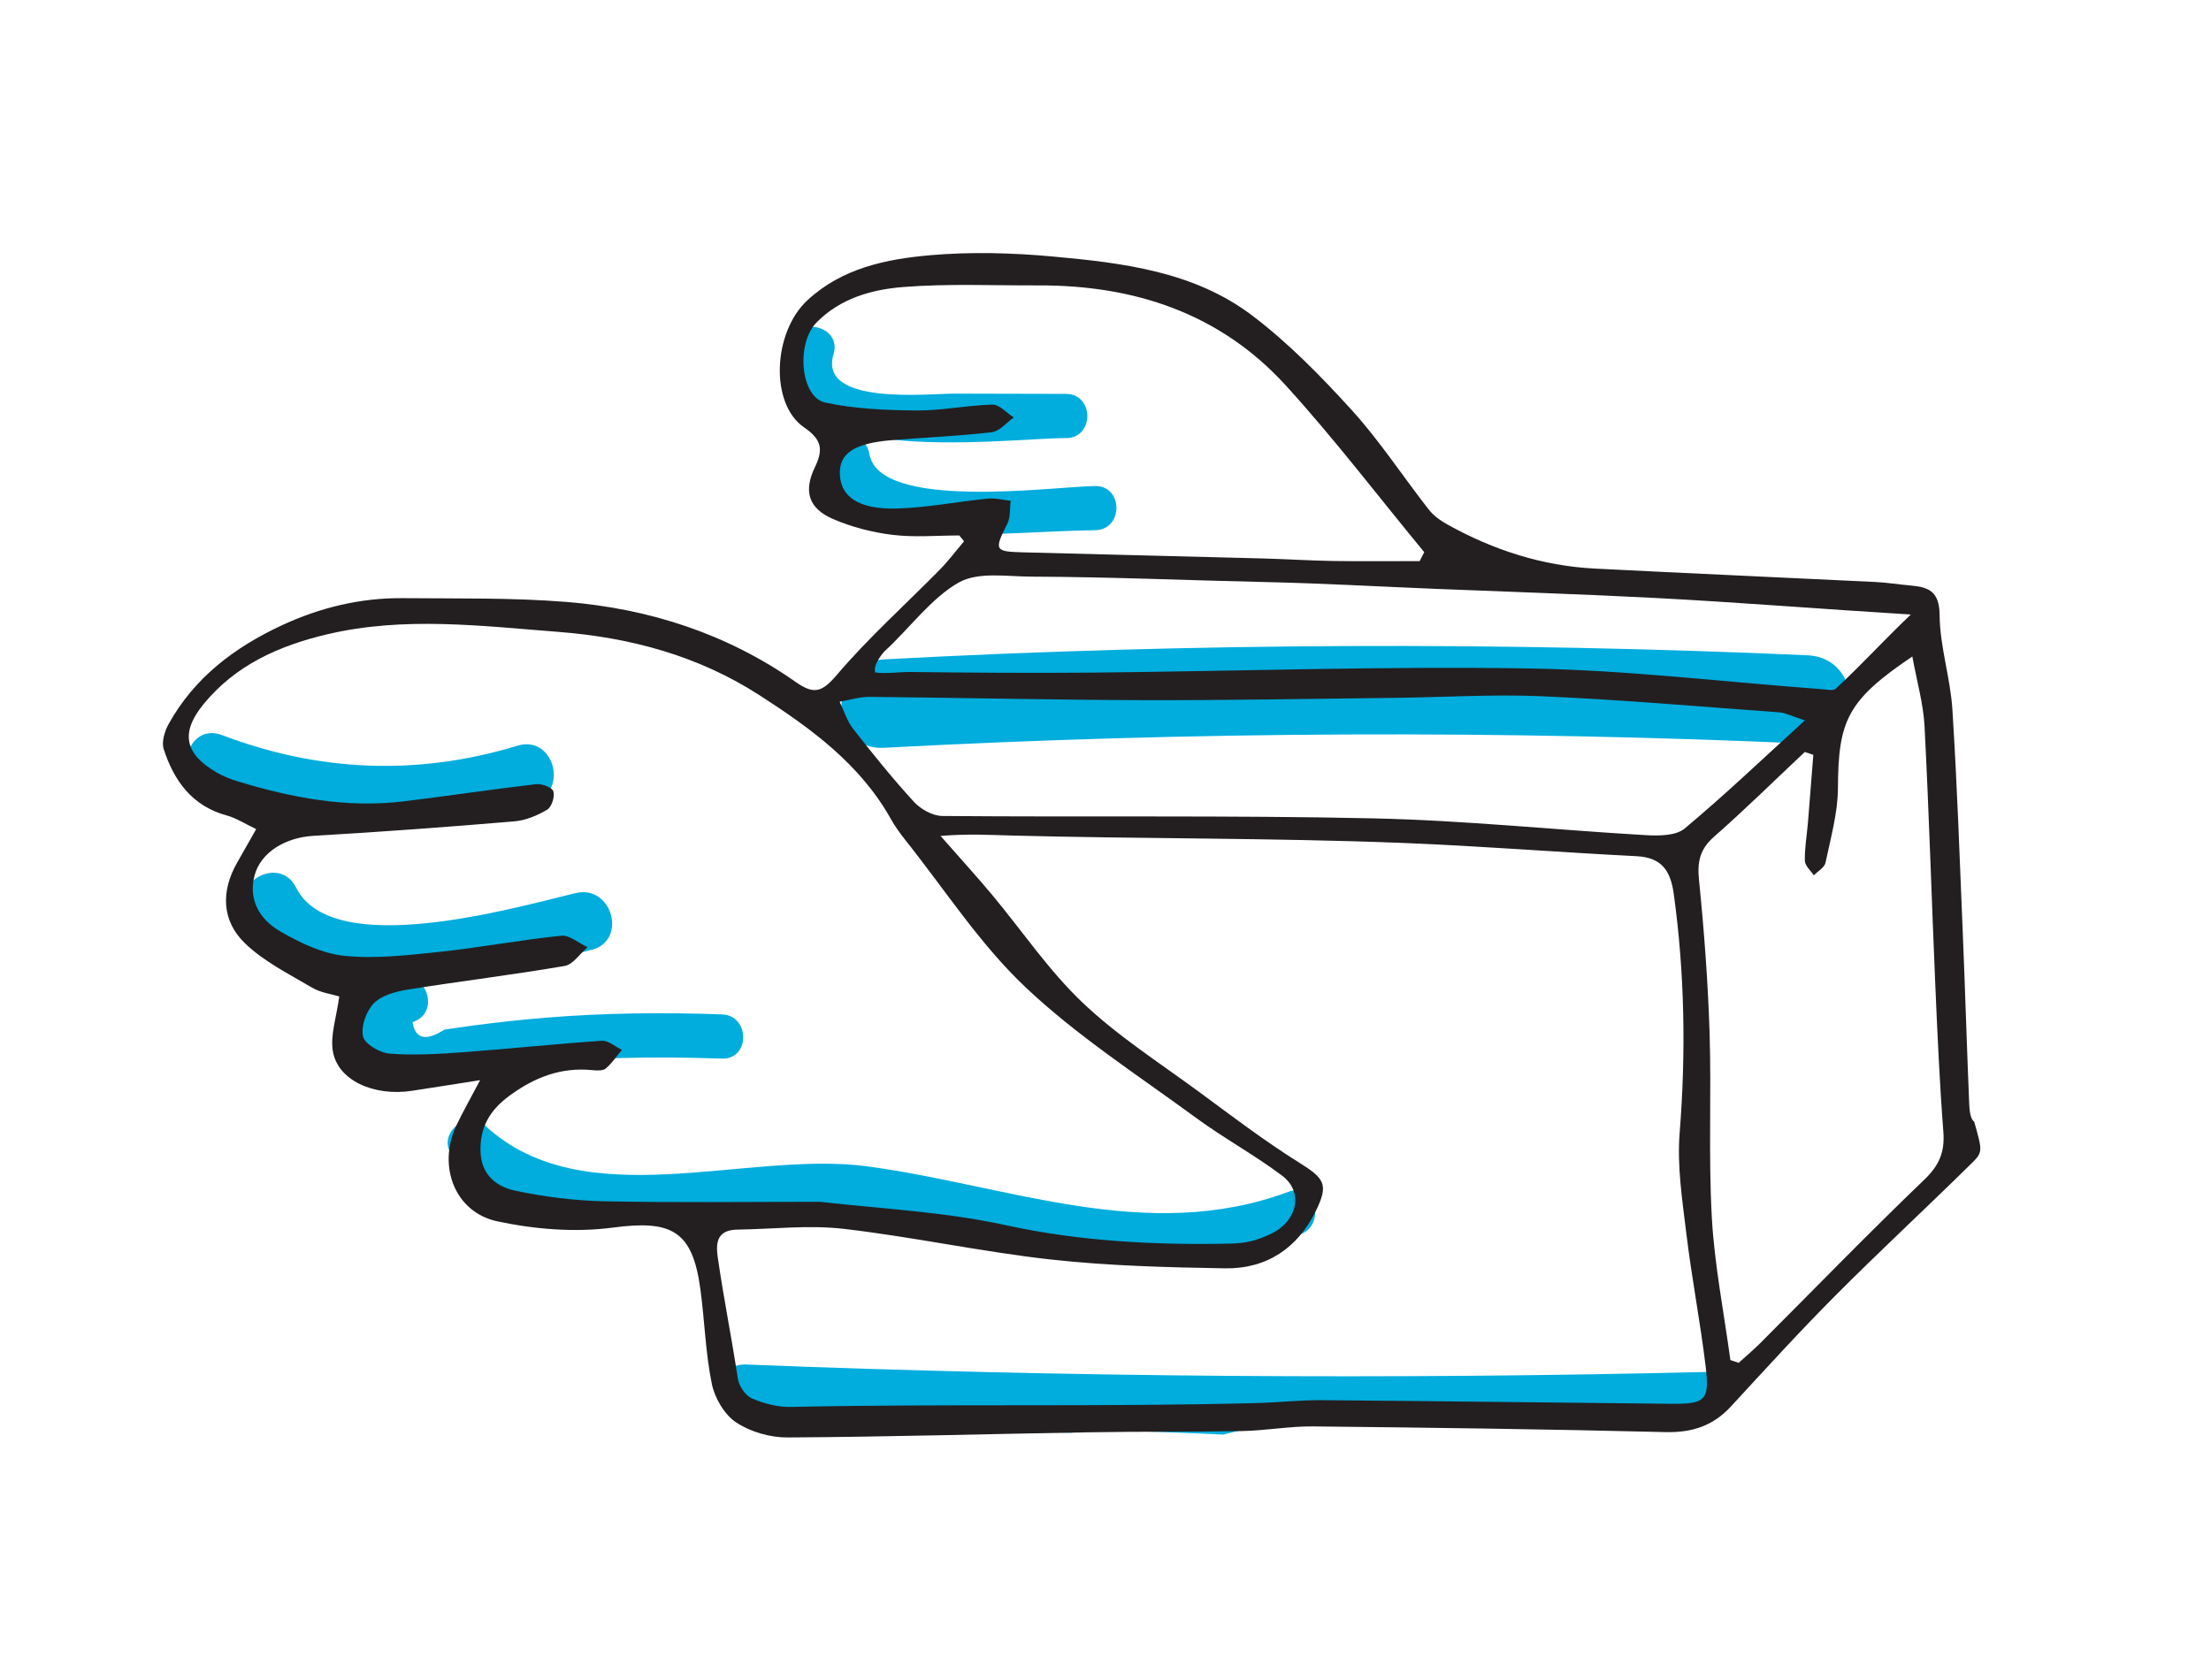 <?xml version="1.0" encoding="utf-8"?>
<!-- Generator: Adobe Illustrator 15.1.0, SVG Export Plug-In . SVG Version: 6.00 Build 0)  -->
<!DOCTYPE svg PUBLIC "-//W3C//DTD SVG 1.1//EN" "http://www.w3.org/Graphics/SVG/1.1/DTD/svg11.dtd">
<svg version="1.1" id="Layer_1" xmlns="http://www.w3.org/2000/svg" xmlns:xlink="http://www.w3.org/1999/xlink" x="0px" y="0px"
	 width="150px" height="114px" viewBox="0 0 150 114" enable-background="new 0 0 150 114" xml:space="preserve">
<path fill="#00ADDD" d="M35.11,50.601c-6.748,2.054-13.452,1.785-20.036-0.716c-2.409-0.915-3.45,2.95-1.063,3.858
	c7.194,2.731,14.806,2.953,22.162,0.715C38.629,53.711,37.583,49.849,35.11,50.601"/>
<path fill="#00ADDD" d="M48.974,68.833c-4.009-0.142-8-0.101-12,0.229c-1.603,0.133-3.199,0.305-4.793,0.516
	c-0.677,0.092-1.353,0.188-2.029,0.287c-1.264,0.812-1.985,0.643-2.164-0.51c1.296-0.382,1.293-1.918,0.536-2.613
	c4.246-0.358,8.625-1.569,11.579-2.28c2.502-0.603,1.442-4.46-1.063-3.857c-4.161,1-16.472,4.563-18.95-0.37
	c-1.156-2.299-4.608-0.277-3.454,2.021c1.766,3.515,5.484,4.596,9.613,4.59c-2.629,1.314-4.517,4.59-0.622,6.146
	c2.375,0.95,6.354-0.411,8.588-0.664c4.907-0.556,9.827-0.668,14.759-0.494C50.905,71.9,50.902,68.9,48.974,68.833"/>
<path fill="#00ADDD" d="M87.41,80.873c-9.598,3.572-18.964-0.432-28.558-1.726c-8.196-1.104-19.189,3.425-25.89-2.722
	c-1.42-1.305-3.548,0.812-2.121,2.121c7.336,6.729,17.058,2.584,25.875,3.352c10.708,0.935,20.806,5.845,31.491,1.868
	C90.001,83.099,89.225,80.197,87.41,80.873"/>
<path fill="#00ADDD" d="M72.318,26.729c-2.528-0.006-5.057-0.012-7.585-0.018c-1.757-0.003-9.256,0.829-8.181-2.685
	c0.567-1.852-2.328-2.643-2.893-0.799c-2.726,8.908,14.376,6.491,18.659,6.501C74.249,29.734,74.251,26.734,72.318,26.729"/>
<path fill="#00ADDD" d="M74.293,32.979c-2.811,0.036-14.667,1.715-15.313-2.184c-0.315-1.9-3.207-1.093-2.893,0.798
	c0.463,2.789,2.668,4.125,5.344,4.451c4.168,0.509,8.664-0.011,12.862-0.065C76.223,35.955,76.227,32.955,74.293,32.979"/>
<path fill="#00ADDD" d="M122.639,44.466c-20.887-0.929-41.786-0.836-62.664,0.277c-3.841,0.205-3.865,6.206,0,6
	c20.877-1.113,41.777-1.206,62.664-0.277C126.498,50.639,126.49,44.639,122.639,44.466"/>
<path fill="#00ADDD" d="M115.98,93.094c-21.785,0.524-43.573,0.357-65.346-0.501c-0.479-0.019-0.869,0.105-1.169,0.319
	c0.705,1.496,1.645,2.788,2.929,3.741c6.774,0.254,13.549,0.445,20.325,0.567c0.165-0.102,0.354-0.176,0.596-0.174
	c3.226,0.022,6.45,0.154,9.674,0.299c4.378-1.156,8.83-0.985,13.326-0.966c0.369,0.002,0.635,0.152,0.818,0.365
	c6.463-0.915,12.902-1.857,19.395-0.946c0.326-0.253,0.561-0.546,0.656-0.892c0.098-0.35,0.305-0.578,0.555-0.704
	C117.475,93.562,116.893,93.073,115.98,93.094"/>
<path fill="#231F20" d="M32.572,73.296c-1.861,0.291-3.24,0.513-4.621,0.722c-2.627,0.398-5.067-0.729-5.374-2.718
	c-0.169-1.088,0.249-2.267,0.439-3.683c-0.517-0.16-1.259-0.253-1.849-0.602c-1.57-0.927-3.268-1.767-4.555-3.013
	c-1.569-1.519-1.636-3.515-0.527-5.461c0.392-0.69,0.784-1.38,1.295-2.279c-0.735-0.348-1.345-0.751-2.014-0.933
	c-2.345-0.644-3.562-2.354-4.259-4.492c-0.158-0.487,0.061-1.213,0.332-1.704c1.745-3.151,4.474-5.207,7.679-6.7
	c2.609-1.214,5.356-1.872,8.235-1.844c3.695,0.035,7.404-0.039,11.08,0.257c5.623,0.454,10.893,2.161,15.551,5.432
	c1.24,0.871,1.785,0.699,2.796-0.489c2.148-2.527,4.645-4.758,6.977-7.131c0.591-0.602,1.099-1.283,1.645-1.93
	c-0.107-0.132-0.214-0.262-0.32-0.393c-1.513,0-3.043,0.14-4.534-0.042c-1.381-0.169-2.786-0.532-4.06-1.087
	c-1.622-0.707-1.993-1.865-1.206-3.494c0.59-1.224,0.466-1.888-0.738-2.716c-2.329-1.604-2.113-6.444,0.231-8.62
	c2.355-2.187,5.356-2.798,8.358-3.06c2.746-0.237,5.551-0.161,8.301,0.091c4.742,0.433,9.557,1.012,13.49,3.982
	c2.48,1.874,4.7,4.146,6.797,6.456c1.898,2.091,3.455,4.491,5.202,6.722c0.331,0.425,0.812,0.769,1.288,1.032
	c3.105,1.726,6.422,2.801,9.984,2.983c6.345,0.324,12.692,0.6,19.039,0.91c0.797,0.039,1.592,0.17,2.39,0.239
	c1.231,0.109,1.95,0.4,1.964,2.008c0.018,2.136,0.73,4.257,0.867,6.401c0.324,5.097,0.498,10.204,0.711,15.309
	c0.158,3.821,0.271,7.646,0.43,11.469c0.018,0.413,0.074,1.022,0.338,1.196c0.588,2.074,0.588,2.074-0.255,2.904
	c-3.034,2.988-6.16,5.881-9.164,8.898c-2.432,2.442-4.756,4.997-7.094,7.533c-1.218,1.32-2.646,1.774-4.449,1.729
	c-7.958-0.198-15.919-0.303-23.879-0.386c-1.599-0.018-3.199,0.283-4.802,0.314c-3.444,0.067-6.891,0.026-10.334,0.084
	c-6.846,0.113-13.691,0.313-20.538,0.351c-1.174,0.006-2.509-0.377-3.477-1.021c-0.796-0.528-1.453-1.651-1.651-2.619
	c-0.431-2.104-0.485-4.284-0.775-6.424c-0.542-3.986-1.951-4.705-5.958-4.174c-2.553,0.339-5.289,0.113-7.821-0.428
	c-2.889-0.617-4.056-3.755-2.793-6.467C31.353,75.53,31.841,74.687,32.572,73.296 M63.81,56.723c1.39,1.584,2.459,2.754,3.473,3.969
	c2.048,2.453,3.857,5.153,6.156,7.338c2.396,2.278,5.238,4.096,7.917,6.069c2.226,1.64,4.43,3.322,6.77,4.785
	c1.711,1.069,2.027,1.471,1.166,3.245c-1.251,2.576-3.363,3.985-6.202,3.936c-3.937-0.067-7.89-0.166-11.795-0.598
	c-4.705-0.522-9.354-1.536-14.056-2.081c-2.362-0.275-4.79,0.017-7.189,0.051c-1.257,0.019-1.526,0.686-1.362,1.833
	c0.419,2.929,0.928,5.354,1.368,8.278c0.076,0.499,0.512,1.15,0.951,1.341c0.816,0.355,1.76,0.599,2.644,0.581
	c10.604-0.227,20.997,0.014,31.6-0.263c1.48-0.038,2.96-0.207,4.439-0.195c7.895,0.061,15.788,0.169,23.682,0.245
	c2.339,0.021,2.623-0.233,2.34-2.565c-0.363-3-0.942-5.974-1.305-8.974c-0.272-2.262-0.635-4.57-0.457-6.818
	c0.431-5.442,0.347-10.841-0.399-16.247c-0.218-1.579-0.822-2.469-2.533-2.555c-5.295-0.265-10.584-0.693-15.882-0.9
	c-8.877-0.348-17.771-0.269-26.652-0.505C67.085,56.655,65.692,56.57,63.81,56.723 M55.625,81.55
	C55.638,81.335,55.613,81.764,55.625,81.55c4.227,0.479,8.475,0.68,12.608,1.587c5.008,1.097,10.179,1.36,15.25,1.25
	c1.077-0.024,1.78-0.209,2.75-0.667c1.741-0.825,2.266-2.801,0.738-3.951c-1.869-1.405-3.945-2.533-5.831-3.917
	c-3.923-2.88-8.064-5.548-11.577-8.871c-3.106-2.938-5.484-6.645-8.175-10.021c-0.345-0.435-0.672-0.892-0.943-1.374
	c-2.095-3.749-5.457-6.182-8.942-8.425c-4.131-2.66-8.738-3.907-13.632-4.284c-5.237-0.405-10.465-1.064-15.676,0.166
	c-3.253,0.767-6.222,2.086-8.393,4.748c-1.585,1.942-1.273,3.385,0.929,4.644c0.426,0.244,0.894,0.432,1.364,0.575
	c3.686,1.128,7.431,1.837,11.305,1.366c2.994-0.364,5.977-0.817,8.972-1.164c0.388-0.045,1.08,0.216,1.168,0.485
	c0.114,0.35-0.111,1.062-0.415,1.243c-0.668,0.4-1.463,0.732-2.231,0.796c-4.544,0.383-9.094,0.719-13.647,0.983
	c-1.846,0.109-3.563,1.092-3.983,2.705c-0.436,1.667,0.395,2.994,1.728,3.766c1.347,0.781,2.879,1.522,4.391,1.672
	c2.121,0.211,4.307-0.047,6.448-0.272c2.756-0.293,5.488-0.812,8.245-1.094c0.562-0.058,1.188,0.506,1.784,0.781
	c-0.517,0.44-0.983,1.174-1.558,1.272c-3.526,0.604-7.082,1.033-10.615,1.599c-0.815,0.131-1.774,0.379-2.314,0.923
	c-0.52,0.524-0.894,1.569-0.744,2.259c0.113,0.514,1.139,1.113,1.798,1.166c1.651,0.128,3.33,0.027,4.989-0.094
	c3.14-0.229,6.272-0.566,9.414-0.778c0.437-0.029,0.906,0.4,1.361,0.619c-0.357,0.428-0.67,0.904-1.089,1.259
	c-0.195,0.166-0.599,0.146-0.899,0.117c-2.143-0.22-3.963,0.495-5.667,1.755c-1.299,0.96-1.985,2.118-1.937,3.76
	c0.047,1.609,1.102,2.406,2.393,2.672c1.977,0.411,4.014,0.671,6.031,0.711C45.889,81.616,50.758,81.55,55.625,81.55
	 M117.393,92.288c0.188,0.062,0.376,0.128,0.563,0.19c0.487-0.441,0.991-0.865,1.456-1.329c3.709-3.711,7.365-7.479,11.149-11.11
	c1.009-0.969,1.386-1.877,1.281-3.232c-0.254-3.319-0.403-6.646-0.546-9.973c-0.253-5.851-0.426-11.702-0.73-17.549
	c-0.08-1.533-0.521-3.048-0.828-4.737c-4.391,2.964-5.027,4.32-5.047,8.922c-0.007,1.694-0.494,3.393-0.845,5.074
	c-0.067,0.326-0.519,0.572-0.791,0.855c-0.214-0.328-0.601-0.65-0.608-0.983c-0.021-0.859,0.135-1.721,0.207-2.582
	c0.127-1.536,0.246-3.073,0.367-4.61c-0.193-0.064-0.387-0.131-0.58-0.197c-2.048,1.927-4.052,3.902-6.162,5.758
	c-0.961,0.845-1.138,1.699-1.014,2.931c0.346,3.432,0.605,6.879,0.717,10.326c0.133,4.188-0.082,8.394,0.153,12.576
	C116.316,85.853,116.957,89.064,117.393,92.288 M96.312,38.075c0.104-0.202,0.209-0.404,0.312-0.606
	c-3.124-3.788-6.104-7.708-9.408-11.331c-4.455-4.881-10.26-6.795-16.772-6.771c-3.062,0.012-6.138-0.131-9.183,0.111
	c-2.126,0.169-4.264,0.772-5.862,2.403c-1.416,1.445-1.088,5.077,0.587,5.435c2.011,0.433,4.12,0.521,6.189,0.538
	c1.714,0.016,3.43-0.359,5.148-0.397c0.478-0.012,0.969,0.562,1.454,0.869c-0.492,0.348-0.956,0.939-1.482,1.002
	c-2.25,0.264-4.519,0.354-6.779,0.539c-2.581,0.211-3.594,0.895-3.537,2.335c0.06,1.495,1.269,2.364,3.807,2.306
	c2.083-0.05,4.155-0.47,6.237-0.675c0.505-0.05,1.029,0.096,1.544,0.152c-0.068,0.524-0.004,1.114-0.229,1.56
	c-0.905,1.793-0.874,1.887,1.096,1.936c5.406,0.137,10.812,0.271,16.218,0.414c1.602,0.042,3.201,0.147,4.804,0.172
	C92.408,38.097,94.361,38.075,96.312,38.075 M122.449,48.883c-0.937-0.301-1.328-0.516-1.735-0.545
	c-5.354-0.392-10.708-0.855-16.071-1.091c-3.32-0.147-6.658,0.068-9.986,0.106c-5.723,0.065-11.443,0.173-17.164,0.158
	c-6.161-0.017-12.321-0.167-18.482-0.223c-0.682-0.008-1.365,0.213-2.047,0.328c0.296,0.613,0.496,1.305,0.907,1.829
	c1.326,1.696,2.68,3.38,4.134,4.966c0.459,0.5,1.268,0.954,1.921,0.959c9.75,0.084,19.503-0.052,29.249,0.162
	c6.166,0.135,12.318,0.782,18.48,1.139c0.883,0.05,2.039,0.048,2.635-0.449C116.98,53.981,119.517,51.553,122.449,48.883
	 M60.004,44.198c0,0-0.792,0.854-0.632,1.428c0.619,0.113,1.725-0.033,2.344-0.027c4.137,0.047,8.275,0.082,12.412,0.042
	c9.871-0.094,19.743-0.443,29.61-0.281c6.644,0.11,13.276,0.919,19.914,1.41c0.299,0.022,0.717,0.121,0.881-0.03
	c1.625-1.488,3.209-3.234,5.102-5.041c-6.198-0.378-11.787-0.835-17.381-1.125c-4.975-0.259-9.956-0.415-14.934-0.619
	c-3.818-0.155-7.635-0.374-11.453-0.458c-5.492-0.122-10.433-0.346-15.925-0.369c-1.641-0.008-3.559-0.334-4.859,0.38
	C63.215,40.531,61.628,42.73,60.004,44.198"/>
</svg>
